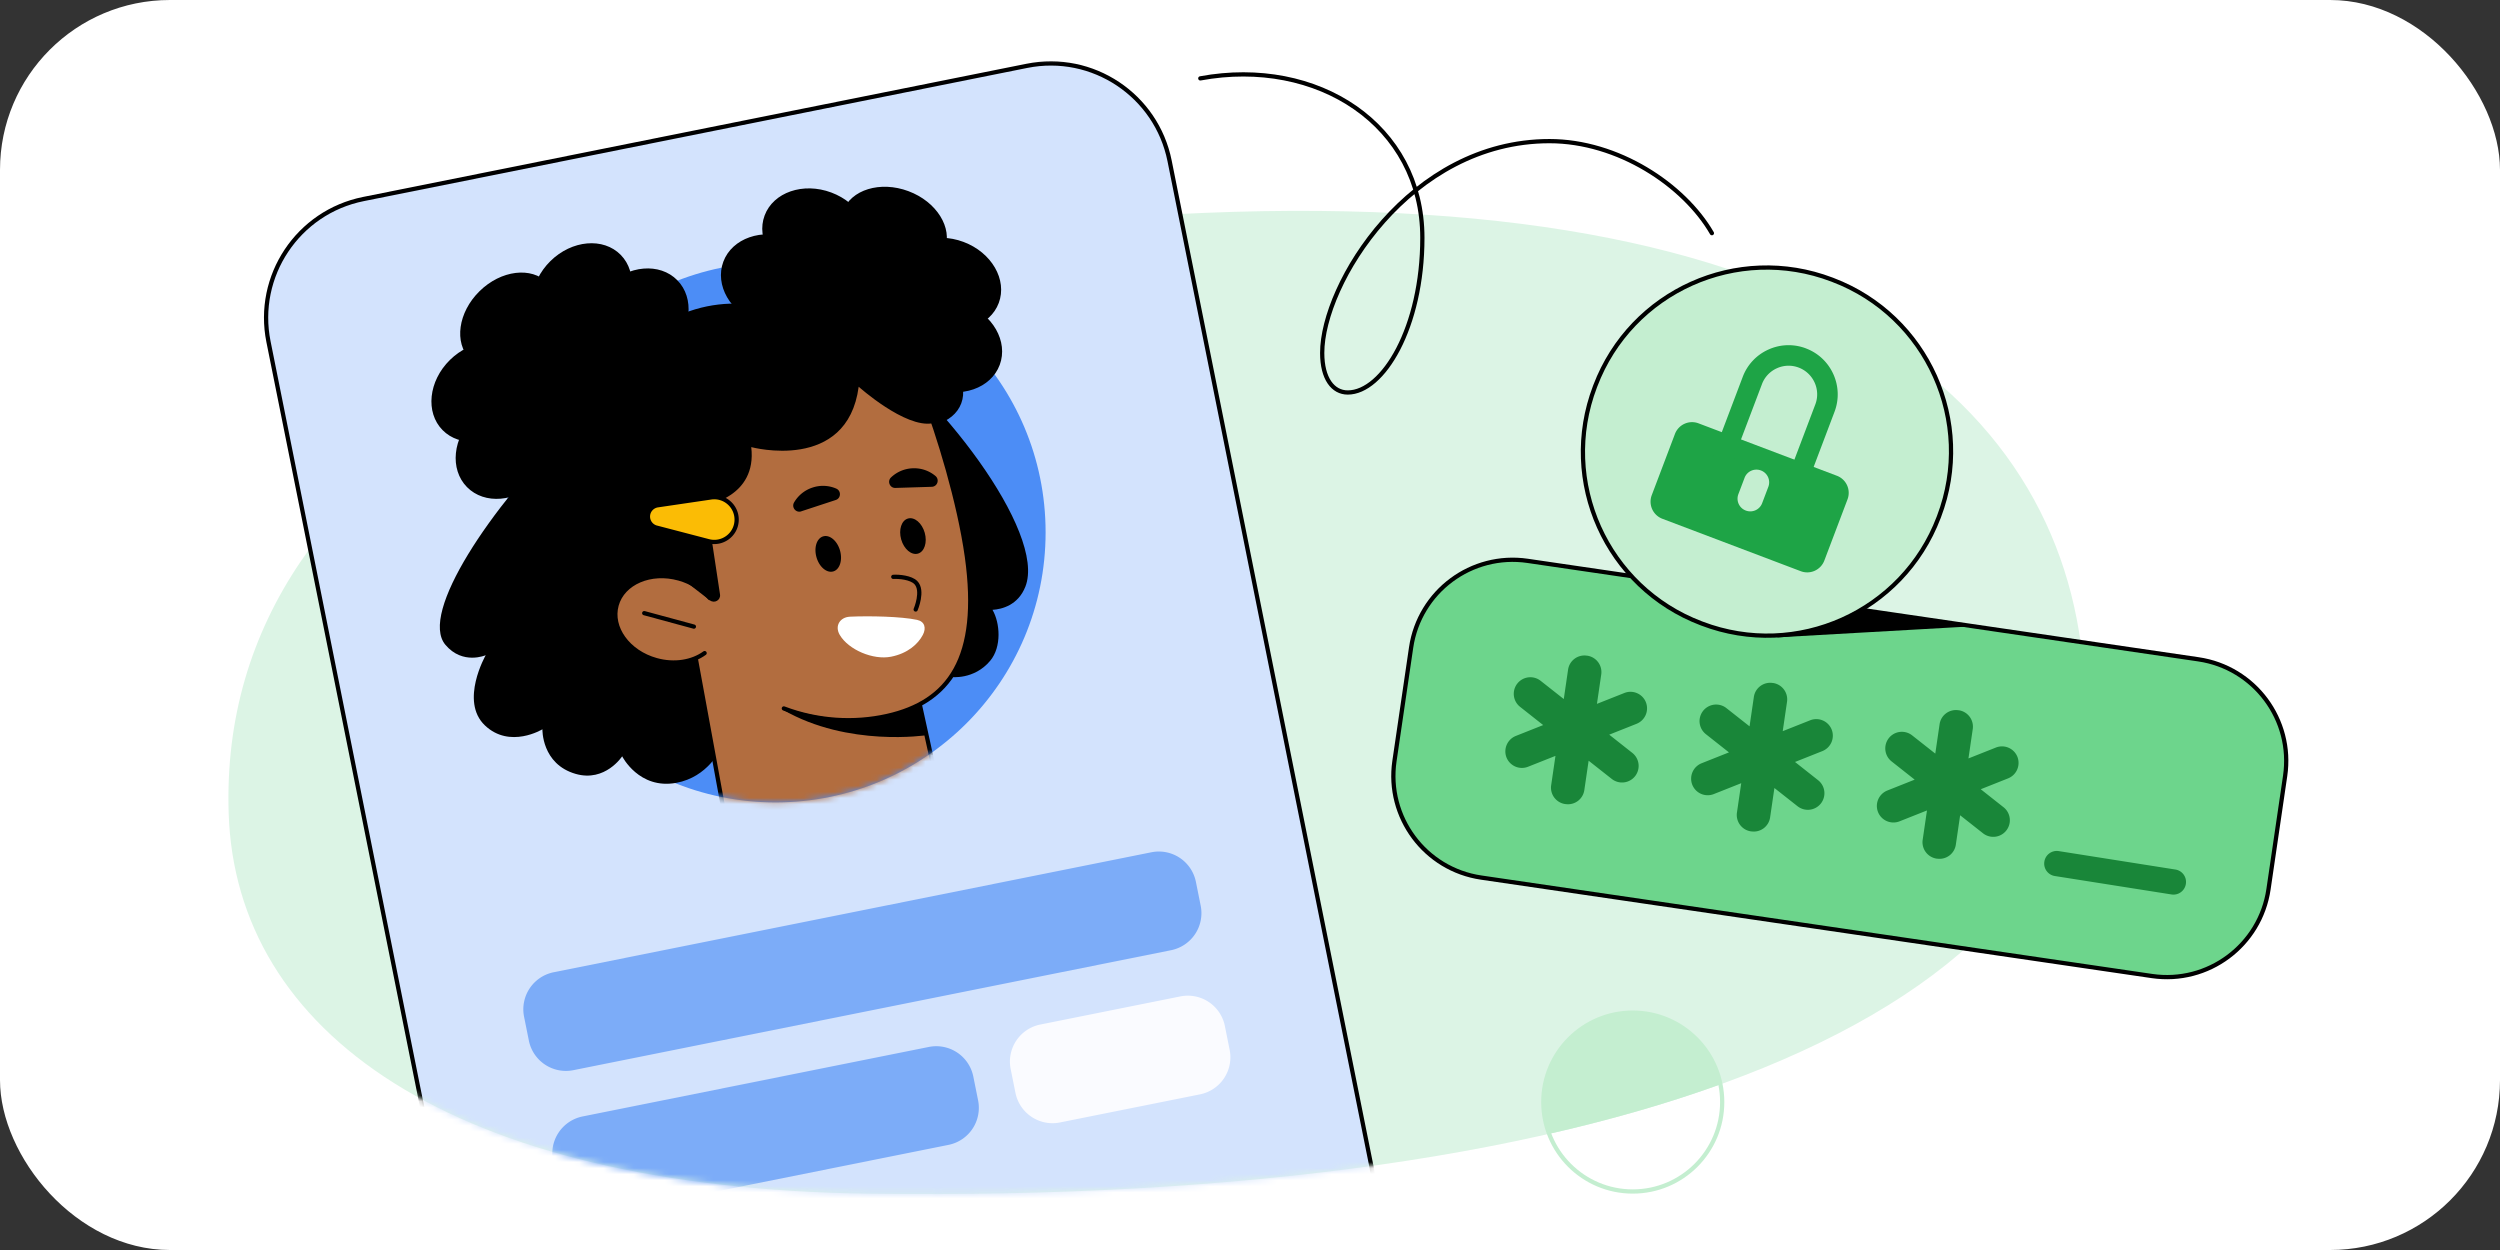 <svg xmlns="http://www.w3.org/2000/svg" width="412" height="206" fill="none"><rect width="100%" height="100%" fill="#333333" stroke="none"/><rect width="412" height="206" fill="#fff" rx="28"/><path fill="#DCF4E5" d="M37.686 134.068c1.176 35.888 36.348 61.724 105.547 62.651 124.607 1.666 201.764-29.644 200.362-82.14-1.215-45.583-39.929-83.845-145.195-79.493-88.307 3.652-162.777 36.13-160.714 98.982Z"/><mask id="a_kidsignup_child_account" width="309" height="188" x="35" y="9" maskUnits="userSpaceOnUse" style="mask-type:luminance"><path fill="#fff" d="M343.595 114.579c-1.105-41.705-33.622-77.274-119.772-79.695V9.219H35.233v107.945h3.84c-1.106 5.365-1.589 11.002-1.394 16.904 1.176 35.888 36.347 61.724 105.546 62.651 124.608 1.666 201.764-29.644 200.363-82.14h.007Z"/></mask><g mask="url(#a_kidsignup_child_account)"><path fill="#D3E3FD" stroke="#000" stroke-linecap="round" stroke-linejoin="round" stroke-width=".7" d="M169.234 10.851 59.897 32.8c-10.815 2.17-17.822 12.697-15.651 23.512l33.276 165.777c2.17 10.815 12.697 17.822 23.512 15.652l109.338-21.947c10.814-2.171 17.822-12.698 15.651-23.513L192.747 26.503c-2.171-10.815-12.698-17.822-23.513-15.652Z"/><path fill="#7CACF8" d="m189.753 140.454-98.504 19.772a6.23 6.23 0 0 0-4.882 7.334l.788 3.924a6.229 6.229 0 0 0 7.333 4.881l98.505-19.772a6.23 6.23 0 0 0 4.881-7.334l-.788-3.924a6.229 6.229 0 0 0-7.333-4.881ZM153.07 172.538l-57.05 11.451a6.23 6.23 0 0 0-4.882 7.334l.788 3.924a6.229 6.229 0 0 0 7.333 4.881l57.051-11.451a6.23 6.23 0 0 0 4.881-7.334l-.788-3.924a6.229 6.229 0 0 0-7.333-4.881Z"/><path fill="#FAFBFF" d="m194.526 164.209-23.086 4.634a6.229 6.229 0 0 0-4.881 7.333l.788 3.924a6.23 6.23 0 0 0 7.333 4.882l23.086-4.634a6.23 6.23 0 0 0 4.881-7.334l-.787-3.924a6.23 6.23 0 0 0-7.334-4.881Z"/></g><path fill="#6DD58C" stroke="#000" stroke-linecap="round" stroke-linejoin="round" stroke-width=".7" d="M362.294 108.654 251.765 92.431c-9.254-1.358-17.857 5.043-19.215 14.297l-2.742 18.682c-1.358 9.254 5.042 17.857 14.297 19.215l110.528 16.223c9.255 1.359 17.858-5.042 19.216-14.296l2.742-18.682c1.358-9.255-5.043-17.858-14.297-19.216Z"/><path fill="#198639" d="M271.243 115.731a2.732 2.732 0 0 0-3.55-1.526l-4.517 1.791.709-4.843a2.734 2.734 0 0 0-2.313-3.099h-.054a2.721 2.721 0 0 0-3.099 2.304l-.709 4.844-3.815-3.006a2.735 2.735 0 0 0-3.839.452 2.734 2.734 0 0 0 .452 3.838l3.807 3.006-4.508 1.791a2.743 2.743 0 0 0-1.534 3.551 2.734 2.734 0 0 0 3.551 1.526l4.516-1.791-.709 4.843a2.734 2.734 0 0 0 2.313 3.099h.054a2.722 2.722 0 0 0 3.099-2.305l.709-4.843 3.815 3.006a2.735 2.735 0 0 0 3.839-.452 2.735 2.735 0 0 0-.452-3.839l-3.807-3.005 4.508-1.791a2.743 2.743 0 0 0 1.534-3.551ZM301.86 120.232a2.732 2.732 0 0 0-3.551-1.526l-4.516 1.79.709-4.843a2.734 2.734 0 0 0-2.313-3.099h-.055a2.722 2.722 0 0 0-3.099 2.305l-.708 4.843-3.815-3.005a2.735 2.735 0 0 0-3.839.451 2.735 2.735 0 0 0 .451 3.839l3.808 3.006-4.508 1.791a2.741 2.741 0 0 0-1.534 3.55 2.731 2.731 0 0 0 3.55 1.526l4.516-1.791-.708 4.844a2.733 2.733 0 0 0 2.312 3.099h.055a2.723 2.723 0 0 0 3.099-2.305l.709-4.843 3.815 3.005a2.735 2.735 0 0 0 3.839-.451 2.735 2.735 0 0 0-.452-3.839l-3.807-3.006 4.508-1.791a2.742 2.742 0 0 0 1.534-3.55ZM332.468 124.724a2.733 2.733 0 0 0-3.55-1.526l-4.517 1.791.709-4.843a2.734 2.734 0 0 0-2.313-3.099h-.054a2.722 2.722 0 0 0-3.099 2.305l-.709 4.843-3.815-3.006a2.735 2.735 0 0 0-3.839.452 2.736 2.736 0 0 0 .452 3.839l3.807 3.005-4.508 1.791a2.743 2.743 0 0 0-1.534 3.551 2.733 2.733 0 0 0 3.551 1.526l4.516-1.791-.709 4.843a2.734 2.734 0 0 0 2.313 3.099h.054a2.721 2.721 0 0 0 3.099-2.304l.709-4.844 3.815 3.006a2.734 2.734 0 0 0 3.388-4.29l-3.808-3.006 4.508-1.791a2.743 2.743 0 0 0 1.534-3.551ZM358.509 143.299l-19.228-3.038a2.07 2.07 0 0 0-2.369 1.722l-.002.016a2.07 2.07 0 0 0 1.722 2.369l19.228 3.038a2.07 2.07 0 0 0 2.369-1.722l.002-.016a2.071 2.071 0 0 0-1.722-2.369Z"/><path fill="#000" d="M292.882 105.048s5.723-5.544 13.836-4.446l17.777 2.647-31.621 1.791.008.008Z"/><path stroke="#C4EED0" stroke-linecap="round" stroke-linejoin="round" stroke-width=".7" d="M269.078 196.36c8.141 0 14.74-6.599 14.74-14.74 0-8.14-6.599-14.739-14.74-14.739-8.14 0-14.74 6.599-14.74 14.739 0 8.141 6.6 14.74 14.74 14.74Z"/><path fill="#C4EED0" stroke="#000" stroke-linecap="round" stroke-linejoin="round" stroke-width=".7" d="m302.057 46.135-.167-.064c-15.595-5.933-33.047 1.9-38.98 17.494l-.064.168c-5.933 15.595 1.899 33.047 17.494 38.98l.167.064c15.595 5.933 33.047-1.899 38.98-17.494l.064-.168c5.933-15.595-1.899-33.047-17.494-38.98Z"/><path fill="#1EA446" d="m302.722 78.406-22.805-8.64a3.014 3.014 0 0 0-3.886 1.75l-3.824 10.092a3.015 3.015 0 0 0 1.751 3.885l22.805 8.64a3.014 3.014 0 0 0 3.886-1.75l3.823-10.092a3.013 3.013 0 0 0-1.75-3.885Z"/><path fill="#1EA446" d="M282.518 77.74a1.698 1.698 0 0 1-.514-1.907l5.193-13.712a8.032 8.032 0 0 1 4.244-4.516 8.016 8.016 0 0 1 6.19-.187c.008 0 .024.008.031.016 4.151 1.588 6.245 6.26 4.672 10.418l-5.193 13.72a1.65 1.65 0 0 1-.888.942c-.413.187-.88.202-1.3.039l-11.968-4.532a1.89 1.89 0 0 1-.475-.272l.008-.008Zm13.891-17.169a4.663 4.663 0 0 0-3.574.117 4.664 4.664 0 0 0-2.468 2.624l-4.595 12.132 8.799 3.332 4.594-12.131c.919-2.422-.311-5.14-2.733-6.066-.008 0-.015 0-.023-.008Z"/><path fill="#C4EED0" d="m290.211 77.535-.014-.005a2.087 2.087 0 0 0-2.691 1.212l-1.024 2.701a2.088 2.088 0 0 0 1.212 2.69l.015.006a2.087 2.087 0 0 0 2.691-1.212l1.023-2.701a2.086 2.086 0 0 0-1.212-2.69Z"/><path stroke="#000" stroke-linecap="round" stroke-linejoin="round" stroke-width=".7" d="M282.121 38.427c-4.61-7.974-15.495-15.168-26.77-15.168-23.048 0-37.453 23.554-37.453 34.906 0 4.244 1.775 6.518 4.212 6.518 5.793 0 12.295-10.691 12.295-25.493 0-18.602-17.301-29.838-36.596-26.272"/><path fill="#4C8DF6" d="M127.808 132.238c24.58 0 44.507-19.926 44.507-44.507s-19.927-44.508-44.507-44.508c-24.581 0-44.508 19.927-44.508 44.508 0 24.581 19.927 44.507 44.508 44.507Z"/><path fill="#000" d="M119.243 78.52c1.012 2.14 21.981-22.979 21.981-22.979 13.136 8.729 31.278 32.174 27.759 41.136-1.207 3.068-3.87 3.722-5.42 3.824 1.246 2.141 1.534 6.104-.373 8.386-2.663 3.184-6.416 2.686-6.416 2.686l-37.539-33.061.008.007Z"/><path fill="#000" d="M124.405 76.612c-.747 2.546-30.943-5.435-30.943-5.435-12.358 12.193-24.45 29.884-20.058 35.086 2.85 3.379 6.642 1.713 6.642 1.713s-4.322 7.576-.14 11.563c4.118 3.924 9.483.646 9.483.646s-.163 5.739 5.498 7.358c4.858 1.386 7.646-2.904 7.646-2.904s2.764 5.497 8.908 4.376c5.232-.958 7.272-5.536 7.272-5.536s6.44-49.413 5.692-46.867Z"/><mask id="b_kidsignup_child_account" width="90" height="90" x="83" y="43" maskUnits="userSpaceOnUse" style="mask-type:luminance"><path fill="#fff" d="M127.808 132.238c24.58 0 44.507-19.926 44.507-44.507s-19.927-44.508-44.507-44.508c-24.581 0-44.508 19.927-44.508 44.508 0 24.581 19.927 44.507 44.508 44.507Z"/></mask><g mask="url(#b_kidsignup_child_account)"><path fill="#B26D3F" d="m113.87 104.215 5.583 30.429s-1.721 7.094-2.609 14.343c27.642 8.931 45.068-9.608 45.068-9.608l-7.412-9.975-4.82-21.966"/><path stroke="#000" stroke-linecap="round" stroke-linejoin="round" stroke-width=".7" d="m113.87 104.215 5.583 30.429s-1.721 7.094-2.609 14.343c27.642 8.931 45.068-9.608 45.068-9.608l-7.412-9.975-4.82-21.966"/></g><path fill="#000" d="M155.706 41.089c1.33-3.562-1.354-7.854-5.995-9.587-4.64-1.733-9.481-.252-10.811 3.31-1.33 3.56 1.354 7.853 5.995 9.586 4.641 1.734 9.481.252 10.811-3.31Z"/><path fill="#000" d="M156.156 54.534c2.036-5.45-2.309-12.109-9.706-14.871-7.396-2.763-15.043-.584-17.078 4.867-2.036 5.45 2.31 12.109 9.706 14.871 7.396 2.763 15.043.583 17.078-4.867Z"/><path fill="#000" d="M146.377 65.498c1.277-3.42-1.45-7.598-6.091-9.332-4.641-1.733-9.438-.365-10.716 3.055-1.277 3.42 1.45 7.598 6.09 9.331 4.641 1.733 9.439.366 10.717-3.054Z"/><path fill="#000" d="M158.418 66.465c1.277-3.42-1.45-7.598-6.091-9.332-4.641-1.733-9.438-.366-10.716 3.055-1.277 3.42 1.45 7.598 6.09 9.331 4.641 1.733 9.439.366 10.717-3.054ZM136.642 58.335c1.277-3.42-1.45-7.598-6.09-9.331-4.641-1.734-9.439-.366-10.717 3.054-1.277 3.42 1.45 7.598 6.091 9.331 4.64 1.734 9.438.366 10.716-3.054Z"/><path fill="#000" d="M164.754 60.136c1.44-3.855-1.155-8.386-5.796-10.119-4.641-1.733-9.57-.013-11.01 3.842-1.44 3.856 1.155 8.386 5.796 10.12 4.641 1.733 9.57.013 11.01-3.843ZM136.012 49.4c1.44-3.855-1.155-8.385-5.796-10.119-4.641-1.733-9.57-.013-11.01 3.843-1.44 3.855 1.155 8.385 5.796 10.119 4.641 1.733 9.57.013 11.01-3.843Z"/><path fill="#000" d="M164.598 49.926c1.428-3.823-1.177-8.328-5.818-10.061-4.641-1.733-9.561-.04-10.989 3.784-1.427 3.823 1.177 8.327 5.818 10.06 4.641 1.734 9.561.04 10.989-3.783ZM142.817 41.786c1.428-3.823-1.177-8.327-5.818-10.06-4.641-1.734-9.56-.04-10.988 3.783-1.428 3.823 1.176 8.328 5.817 10.061 4.641 1.733 9.561.04 10.989-3.784Z"/><path fill="#B26D3F" d="M129.178 116.751c5.637 2.141 11.633 2.437 16.99 1.246 10.232-2.282 15.519-9.468 13.183-26.225-1.262-9.056-4.672-20.16-7.211-26.755l-18.36-9.086-39.96 32.828"/><path stroke="#000" stroke-linecap="round" stroke-linejoin="round" stroke-width=".7" d="M129.178 116.751c5.637 2.141 11.633 2.437 16.99 1.246 10.232-2.282 15.519-9.468 13.183-26.225-1.262-9.056-4.672-20.16-7.211-26.755l-18.36-9.086-39.96 32.828"/><path fill="#000" d="M88.678 57.805c3.532-3.473 4.235-8.486 1.57-11.197-2.666-2.71-7.69-2.092-11.222 1.382-3.533 3.473-4.235 8.486-1.57 11.197 2.666 2.71 7.69 2.092 11.222-1.382Z"/><path fill="#000" d="M100.097 69.135c5.63-5.536 6.886-13.387 2.806-17.535-4.08-4.149-11.95-3.024-17.58 2.512-5.629 5.536-6.885 13.387-2.806 17.535 4.08 4.149 11.95 3.024 17.58-2.512Z"/><path fill="#000" d="M106.944 76.104c3.532-3.474 4.32-8.4 1.76-11.003-2.56-2.603-7.498-1.898-11.03 1.576-3.533 3.473-4.32 8.4-1.761 11.003 2.56 2.603 7.499 1.897 11.031-1.576Z"/><path fill="#000" d="M96.34 81.887c3.533-3.474 4.321-8.4 1.761-11.003-2.56-2.603-7.498-1.897-11.03 1.576-3.533 3.474-4.321 8.4-1.761 11.003 2.56 2.603 7.499 1.898 11.03-1.576ZM112.917 65.595c3.532-3.474 4.32-8.4 1.76-11.003-2.56-2.603-7.499-1.898-11.031 1.576-3.532 3.473-4.32 8.4-1.76 11.003 2.56 2.603 7.498 1.897 11.031-1.576Z"/><path fill="#000" d="M88.576 79.294c3.532-3.473 4.056-8.668 1.17-11.602-2.885-2.935-8.088-2.498-11.62.976-3.532 3.473-4.056 8.668-1.17 11.602 2.885 2.935 8.088 2.498 11.62-.976ZM110.448 57.783c3.532-3.473 4.056-8.668 1.171-11.602-2.886-2.935-8.089-2.497-11.62.976-3.533 3.474-4.057 8.668-1.172 11.603 2.886 2.934 8.089 2.497 11.621-.977Z"/><path fill="#000" d="M84.51 69.859c3.533-3.474 4.076-8.649 1.215-11.559-2.861-2.91-8.045-2.453-11.577 1.021-3.532 3.474-4.076 8.648-1.214 11.558 2.861 2.91 8.044 2.453 11.576-1.02ZM101.078 53.558c3.533-3.473 4.076-8.648 1.215-11.558-2.862-2.91-8.045-2.453-11.577 1.02-3.532 3.474-4.076 8.65-1.215 11.559 2.862 2.91 8.045 2.453 11.577-1.02ZM91.281 97.705l21.546 2.08 3.472-16.563s8.495-1.261 7.507-9.538c0 0 15.806 4.26 17.706-9.951 0 0 7.646 6.844 12.155 6.027-.351-9.321-14.413-25.953-28.507-19.358-7.919-1.456-21.047.654-29.44 19.708l-4.431 27.603-.008-.008Z"/><path fill="#B26D3F" d="M116.12 107.633c-2.009 1.464-4.983 1.986-7.966 1.152-4.64-1.284-7.568-5.341-6.54-9.055 1.028-3.715 5.629-5.684 10.27-4.392 2.134.592 3.901 1.768 5.093 3.224"/><path stroke="#000" stroke-linecap="round" stroke-linejoin="round" stroke-width=".7" d="M116.12 107.633c-2.009 1.464-4.983 1.986-7.966 1.152-4.64-1.284-7.568-5.341-6.54-9.055 1.028-3.715 5.629-5.684 10.27-4.392 2.134.592 3.901 1.768 5.093 3.224"/><path fill="#000" d="m116.65 84.686 2.009 13.284c.14.919-.911 1.534-1.651.973l-6.253-4.82 5.895-9.437Z"/><path stroke="#000" stroke-linecap="round" stroke-linejoin="round" stroke-width=".7" d="m106.169 101.046 8.184 2.219"/><path fill="#FBBC05" stroke="#000" stroke-linecap="round" stroke-miterlimit="10" stroke-width=".7" d="m108.194 86.952 8.588 2.243c2.25.584 4.47-1.028 4.61-3.34.14-2.337-1.9-4.221-4.221-3.879l-8.783 1.293a1.883 1.883 0 0 0-1.604 1.744 1.89 1.89 0 0 0 1.402 1.94h.008Z"/><path fill="#000" d="M137.315 94.173c1.072-.304 1.573-1.845 1.12-3.442-.453-1.597-1.689-2.645-2.76-2.341-1.072.304-1.573 1.845-1.12 3.442.453 1.597 1.689 2.645 2.76 2.34ZM132.044 84.273c-.88.289-1.643-.661-1.184-1.463a5.468 5.468 0 0 1 3.045-2.46 5.467 5.467 0 0 1 3.908.17c.849.374.795 1.589-.077 1.877l-5.692 1.869v.007ZM153.558 80.225c.927-.032 1.316-1.184.607-1.783a5.457 5.457 0 0 0-3.706-1.27 5.469 5.469 0 0 0-3.613 1.503c-.67.639-.202 1.768.716 1.736l5.988-.186h.008Z"/><path stroke="#000" stroke-linecap="round" stroke-linejoin="round" stroke-width=".7" d="M147.212 95.066c.965-.063 2.904.124 3.706.934 1.324 1.324-.015 4.446-.015 4.446"/><path fill="#000" d="M151.273 91.237c1.071-.304 1.574-1.844 1.122-3.441-.452-1.598-1.687-2.647-2.759-2.344-1.072.304-1.574 1.844-1.122 3.442.452 1.597 1.687 2.646 2.759 2.343Z"/><path fill="#fff" d="M140.04 101.637c-1.572.07-2.538 1.488-1.65 2.998 1.448 2.453 5.505 4.174 8.456 3.59 2.749-.545 4.438-2.079 5.232-3.582.6-1.137.327-2.219-.95-2.492-2.647-.56-7.817-.669-11.088-.521v.007Z"/><path fill="#000" d="m151.642 116.027 1.075 5.131s-12.949 2.001-23.625-4.158l.802-.179s12.918 4.407 21.748-.794Z"/><path fill="#C4EED0" d="M283.522 178.701c-1.355-6.736-7.304-11.813-14.444-11.813-8.137 0-14.74 6.596-14.74 14.74 0 1.846.351 3.598.974 5.225 2.18-.498 4.337-1.004 6.439-1.542 7.763-1.962 15.028-4.165 21.771-6.603v-.007Z"/></svg>